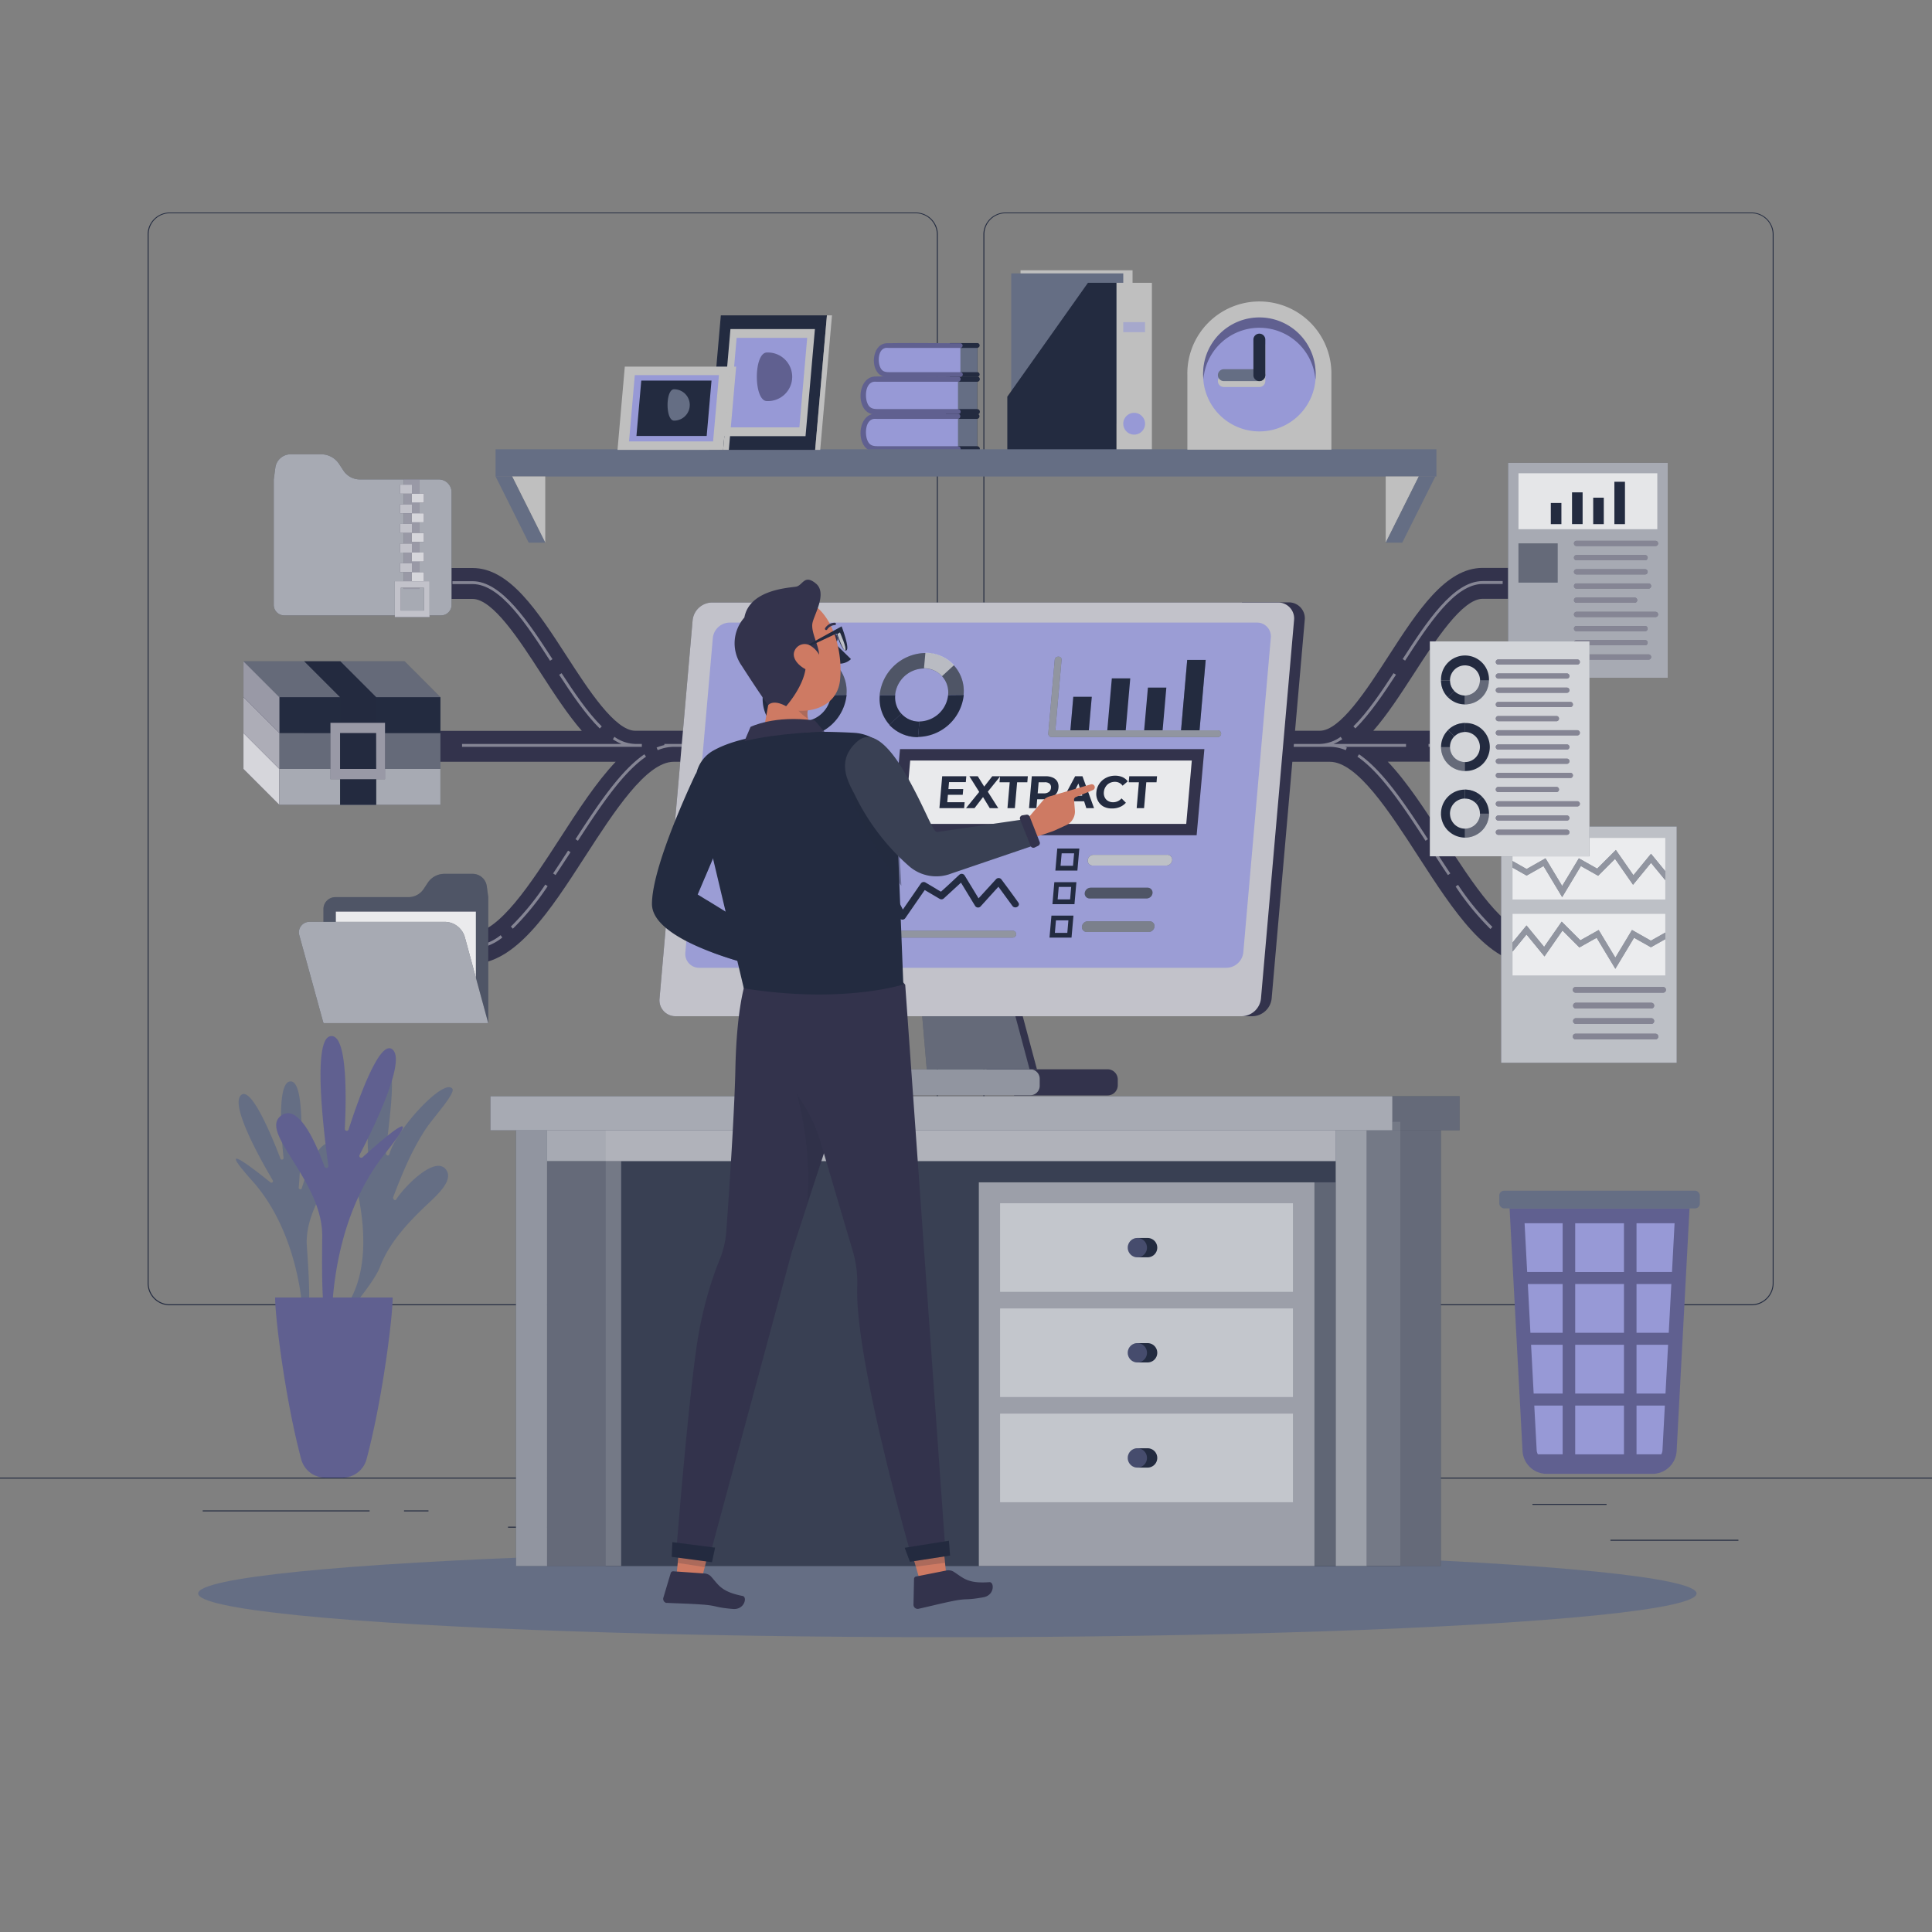 <svg id="SvgjsSvg1527" width="288" height="288" xmlns="http://www.w3.org/2000/svg" version="1.1" xmlns:xlink="http://www.w3.org/1999/xlink" xmlns:svgjs="http://svgjs.com/svgjs"><rect width="100%" height="100%" fill="#808080" stroke="none"/><defs id="SvgjsDefs1528"></defs><g id="SvgjsG1529"><svg xmlns="http://www.w3.org/2000/svg" xmlns:svgjs="http://svgjs.com/svgjs" xmlns:xlink="http://www.w3.org/1999/xlink" width="288" height="288"><svg xmlns="http://www.w3.org/2000/svg" xmlns:svgjs="http://svgjs.com/svgjs" xmlns:xlink="http://www.w3.org/1999/xlink" width="288" height="288"><svg xmlns="http://www.w3.org/2000/svg" width="288" height="288" viewBox="0 0 500 500"><rect width="33.12" height=".25" x="416.78" y="398.49" fill="#232b40" class="colorebebeb svgShape color000 color5555a5"></rect><rect width="8.69" height=".25" x="322.53" y="401.21" fill="#232b40" class="colorebebeb svgShape color000 color5555a5"></rect><rect width="19.19" height=".25" x="396.59" y="389.21" fill="#232b40" class="colorebebeb svgShape color000 color5555a5"></rect><rect width="43.19" height=".25" x="52.46" y="390.89" fill="#232b40" class="colorebebeb svgShape color000 color5555a5"></rect><rect width="6.33" height=".25" x="104.56" y="390.89" fill="#232b40" class="colorebebeb svgShape color000 color5555a5"></rect><rect width="93.68" height=".25" x="131.47" y="395.11" fill="#232b40" class="colorebebeb svgShape color000 color5555a5"></rect><path fill="#232b40" d="M237 337.8H43.92a5.71 5.71 0 01-5.71-5.71V60.66A5.71 5.71 0 0143.92 55H237a5.71 5.71 0 015.71 5.71V332.09A5.71 5.71 0 01237 337.8zM43.92 55.2a5.47 5.47 0 00-5.46 5.46V332.09a5.47 5.47 0 005.46 5.46H237a5.47 5.47 0 005.46-5.46V60.66A5.47 5.47 0 00237 55.2zM453.31 337.8H260.21a5.72 5.72 0 01-5.71-5.71V60.66A5.72 5.72 0 01260.21 55h193.1A5.71 5.71 0 01459 60.66V332.09A5.71 5.71 0 01453.31 337.8zM260.21 55.2a5.47 5.47 0 00-5.46 5.46V332.09a5.47 5.47 0 005.46 5.46h193.1a5.47 5.47 0 005.46-5.46V60.66a5.47 5.47 0 00-5.46-5.46z" class="colorebebeb svgShape color000 color5555a5"></path><rect width="500" height=".25" y="382.4" fill="#232b40" class="colorebebeb svgShape color000 color5555a5"></rect><rect width="28.99" height="38.91" x="264.11" y="69.95" fill="#bfbfbf" class="colorf0f0f0 svgShape color454d80" transform="rotate(180 278.605 89.405)"></rect><rect width="28.99" height="38.91" x="261.71" y="70.75" fill="#656e84" class="colorf5f5f5 svgShape color1c2a50" transform="rotate(180 276.205 90.205)"></rect><rect width="9.19" height="43.43" x="288.92" y="73.19" fill="#bfbfbf" class="colore0e0e0 svgShape color01010d"></rect><polygon fill="#232b40" points="281.56 73.19 260.69 102.66 260.69 116.62 288.92 116.62 288.92 73.19 281.56 73.19" class="colorebebeb svgShape color000 color5555a5"></polygon><path fill="#9799d6" d="M296.34,109.66a2.82,2.82,0,1,1-2.82-2.82A2.82,2.82,0,0,1,296.34,109.66Z" class="colorfafafa svgShape color8c91d0"></path><rect width="5.64" height="18.34" x="290.7" y="83.38" fill="#bfbfbf" class="colorf0f0f0 svgShape color454d80"></rect><rect width="5.64" height="2.59" x="290.7" y="83.38" fill="#9799d6" class="colorfafafa svgShape color8c91d0" opacity=".6"></rect><path fill="#232b40" d="M252.89,105.87V98.8a.68.68,0,0,0,0-1.36l-8.09,0v9.82h8.09A.68.68,0,0,0,252.89,105.87Z" class="colorebebeb svgShape color000 color5555a5"></path><rect width="6.28" height="7.06" x="246.61" y="98.8" fill="#656e84" class="colorf5f5f5 svgShape color1c2a50"></rect><path fill="#9799d6" d="M247.93,106.55H226.14c-1.5,0-2.71-1.89-2.71-4.22s1.21-4.21,2.71-4.21h21.79Z" class="colorfafafa svgShape color8c91d0"></path><path fill="#606090" d="M247.93,97.44c-7.13,0-14.28-.12-21.41,0-4.88.09-5.15,9.46-.36,9.79,3.34.22,6.78,0,10.13,0h11.64a.68.68,0,0,0,0-1.36H227.65c-1.57,0-2.69,0-3.29-1.86-.52-1.6-.36-4.86,1.78-5.21a4.57,4.57,0,0,1,.74,0h21.05a.68.68,0,0,0,0-1.36Z" class="colore6e6e6 svgShape color6666b3"></path><path fill="#232b40" d="M253,96.32V90a.61.61,0,0,0,0-1.21c-2.4,0-4.79,0-7.19,0v8.72H253A.6.6,0,0,0,253,96.32Z" class="colorebebeb svgShape color000 color5555a5"></path><rect width="5.58" height="6.28" x="247.38" y="90.04" fill="#656e84" class="colorf5f5f5 svgShape color1c2a50"></rect><path fill="#9799d6" d="M248.55,96.92H229.19c-1.33,0-2.41-1.67-2.41-3.74s1.08-3.75,2.41-3.75h19.36Z" class="colorfafafa svgShape color8c91d0"></path><path fill="#606090" d="M248.55,88.83c-6.33,0-12.68-.11-19,0-4.34.08-4.58,8.4-.32,8.69,3,.21,6,0,9,0h10.34a.6.6,0,0,0,0-1.2h-18c-1.39,0-2.38,0-2.92-1.66-.47-1.41-.32-4.31,1.58-4.62a3.64,3.64,0,0,1,.66,0h18.7a.61.61,0,0,0,0-1.21Z" class="colore6e6e6 svgShape color6666b3"></path><path fill="#232b40" d="M252.89,115.48v-7.07a.68.68,0,0,0,0-1.35c-2.69,0-5.39,0-8.09,0v9.82h8.09A.68.68,0,0,0,252.89,115.48Z" class="colorebebeb svgShape color000 color5555a5"></path><rect width="6.28" height="7.06" x="246.61" y="108.41" fill="#656e84" class="colorf5f5f5 svgShape color1c2a50"></rect><path fill="#9799d6" d="M247.93,116.16H226.14c-1.5,0-2.71-1.89-2.71-4.21s1.21-4.22,2.71-4.22h21.79Z" class="colorfafafa svgShape color8c91d0"></path><path fill="#606090" d="M247.93,107.06c-7.13,0-14.28-.13-21.41,0-4.88.08-5.15,9.45-.36,9.78,3.34.23,6.78,0,10.13,0h11.64a.68.68,0,0,0,0-1.36H227.65c-1.57,0-2.69,0-3.29-1.86-.52-1.6-.36-4.86,1.78-5.21a4.57,4.57,0,0,1,.74,0h21.05a.68.68,0,0,0,0-1.35Z" class="colore6e6e6 svgShape color6666b3"></path><rect width="243.48" height="7.05" x="128.26" y="116.27" fill="#656e84" class="colorf5f5f5 svgShape color1c2a50"></rect><polygon fill="#bfbfbf" points="358.62 140.44 358.62 123.31 367.18 123.31 358.62 140.44" class="colore0e0e0 svgShape color01010d"></polygon><polygon fill="#656e84" points="362.9 140.44 371.47 123.31 367.18 123.31 358.62 140.44 362.9 140.44" class="colorf5f5f5 svgShape color1c2a50"></polygon><polygon fill="#bfbfbf" points="141.11 140.44 141.11 123.31 132.54 123.31 141.11 140.44" class="colore0e0e0 svgShape color01010d"></polygon><polygon fill="#656e84" points="136.82 140.44 128.26 123.31 132.54 123.31 141.11 140.44 136.82 140.44" class="colorf5f5f5 svgShape color1c2a50"></polygon><path fill="#bfbfbf" d="M344.56,97.73v-.64a18.64,18.64,0,1,0-37.27,0v19.28h37.27Z" class="colorf0f0f0 svgShape color454d80"></path><path fill="#9799d6" d="M311.37,97.09a14.56,14.56,0,1,0,14.55-14.56A14.56,14.56,0,0,0,311.37,97.09Z" class="colorfafafa svgShape color8c91d0"></path><path fill="#606090" d="M325.92,84.83a14.53,14.53,0,0,0-14.49,13.4c0-.38-.06-.76-.06-1.14a14.56,14.56,0,1,1,29.11,0c0,.38,0,.76-.06,1.14A14.53,14.53,0,0,0,325.92,84.83Z" class="colore6e6e6 svgShape color6666b3"></path><path fill="#bfbfbf" d="M316.73,97.08h7.65V89.42a1.54,1.54,0,1,1,3.08,0v9.2a1.53,1.53,0,0,1-1.54,1.54h-9.19a1.54,1.54,0,0,1,0-3.08Z" class="colore0e0e0 svgShape color01010d"></path><path fill="#656e84" d="M316.73,98.63a1.54,1.54,0,0,1,0-3.08h9.19a1.54,1.54,0,0,1,0,3.08Z" class="colorf5f5f5 svgShape color1c2a50"></path><path fill="#232b40" d="M324.38,87.89a1.54,1.54,0,1,1,3.08,0v9.2a1.54,1.54,0,1,1-3.08,0Z" class="colorebebeb svgShape color000 color5555a5"></path><polygon fill="#232b40" points="210.96 116.43 183.51 116.43 186.55 81.61 214.01 81.61 210.96 116.43" class="colorebebeb svgShape color000 color5555a5"></polygon><polygon fill="#bfbfbf" points="210.96 116.43 212.27 116.43 215.32 81.61 214.01 81.61 210.96 116.43" class="colore0e0e0 svgShape color01010d"></polygon><polygon fill="#bfbfbf" points="208.47 112.88 186.62 112.88 189.04 85.16 210.9 85.16 208.47 112.88" class="colore0e0e0 svgShape color01010d"></polygon><polygon fill="#9799d6" points="206.88 110.6 188.62 110.6 190.64 87.44 208.9 87.44 206.88 110.6" class="colorfafafa svgShape color8c91d0"></polygon><path fill="#606090" d="M198.48,103.8a6.29,6.29,0,1,0,0-12.57C195,91.23,195,103.8,198.48,103.8Z" class="colore6e6e6 svgShape color6666b3"></path><polygon fill="#bfbfbf" points="187.15 116.43 189.03 94.88 161.7 94.88 159.81 116.43 187.15 116.43" class="colorf0f0f0 svgShape color454d80"></polygon><polygon fill="#bfbfbf" points="187.15 116.43 189.03 94.88 190.51 94.88 188.62 116.43 187.15 116.43" class="colore0e0e0 svgShape color01010d"></polygon><polygon fill="#9799d6" points="184.55 114.24 186.06 97.08 164.29 97.08 162.79 114.24 184.55 114.24" class="colorfafafa svgShape color8c91d0"></polygon><polygon fill="#232b40" points="182.89 112.82 184.14 98.49 165.96 98.49 164.71 112.82 182.89 112.82" class="colorebebeb svgShape color000 color5555a5"></polygon><path fill="#656e84" d="M174.45 108.86a4.06 4.06 0 000-8.12C172.2 100.74 172.2 108.86 174.45 108.86zM78.48 340.3a.37.37 0 01-.13-.28c-.09-2-1.27-21.23-13.07-34.42-10-11.17.26-3.2 4.7.39a.41.41 0 00.61-.53c-3.13-5.29-11-19.28-8.26-22 2.57-2.57 7.89 10.21 10.26 16.41a.42.42 0 00.8-.19c-.69-6.56-1.68-20.28 2-19.8s2.64 18.6 1.92 27.47a.41.41 0 00.8.15C79.77 302 82.91 294 86.6 296.11c5.46 3.16-8 14.27-7.19 26.32C80.24 334.25 80.46 342 78.48 340.3z" class="colorf5f5f5 svgShape color1c2a50"></path><path fill="#656e84" d="M84.1,343.71s.07-.19.18-.27c13.59-9.41,10.24-30.11,6.11-42.95a34.92,34.92,0,0,1-2-8.87c2.89,3.46,4.62,8,6.55,12.13.26.54.89.35.8-.24-1-6.62-1.44-27.43,4.57-27.06,2.72.17-.3,18.27-.42,22,0,.59.72.82.87.27,1.78-6.43,14-19.69,16.28-17,1,1.13-4.79,7.36-6.74,10.29-3.67,5.49-6.18,11.62-8.52,17.76-.2.54.46,1.11.75.65,2.18-3.43,10.29-11.68,13-7.59,2,3-3.33,7.25-5.94,9.8C105,317.06,100.54,322,98.29,328,96.76,332.12,85.74,345.9,84.1,343.71Z" class="colorf5f5f5 svgShape color1c2a50"></path><path fill="#606090" d="M85.76,341.73a.46.46,0,0,0,.14-.35c0-2.39.15-25.85,13.6-42.65,11.38-14.22-.52-3.87-5.68.78a.5.5,0,0,1-.78-.6c3.46-6.63,12.07-24.14,8.59-27.26-3.3-3-8.91,12.91-11.39,20.59a.5.5,0,0,1-1-.18c.39-8,.7-24.73-3.75-23.9s-2,22.76-.52,33.48a.5.5,0,0,1-1,.24c-2.37-6.52-6.71-16.11-11.05-13.27-6.42,4.2,10.7,16.8,10.47,31.49C83.23,334.5,83.47,343.92,85.76,341.73Z" class="colore6e6e6 svgShape color6666b3"></path><path fill="#606090" d="M94.85 377.68c4.08-15.2 6.77-36.62 6.77-41.89H71.2c0 5.27 2.68 26.69 6.76 41.89a6.4 6.4 0 006.19 4.73h4.52A6.4 6.4 0 0094.85 377.68zM427.66 381.43H400.28a6.26 6.26 0 01-6.25-5.92l-3.35-62.79h46.57l-3.34 62.79A6.26 6.26 0 01427.66 381.43z" class="colore6e6e6 svgShape color6666b3"></path><rect width="12.62" height="12.62" x="407.66" y="316.58" fill="#9799d6" class="colorfafafa svgShape color8c91d0"></rect><rect width="12.62" height="12.62" x="407.66" y="332.3" fill="#9799d6" class="colorfafafa svgShape color8c91d0"></rect><rect width="12.62" height="12.62" x="407.66" y="348.03" fill="#9799d6" class="colorfafafa svgShape color8c91d0"></rect><rect width="12.62" height="12.62" x="407.66" y="363.76" fill="#9799d6" class="colorfafafa svgShape color8c91d0"></rect><rect width="51.91" height="4.58" x="388.01" y="308.15" fill="#656e84" class="colorf5f5f5 svgShape color1c2a50" rx="1.25"></rect><path fill="#9799d6" d="M430.86 363.76h-7.33v12.61h6.41a2.51 2.51 0 00.31-1.06zM404.41 363.76h-7.34l.62 11.55a2.51 2.51 0 00.31 1.06h6.41z" class="colorfafafa svgShape color8c91d0"></path><polygon fill="#9799d6" points="404.41 348.03 396.24 348.03 396.91 360.65 404.41 360.65 404.41 348.03" class="colorfafafa svgShape color8c91d0"></polygon><polygon fill="#9799d6" points="404.41 332.3 395.4 332.3 396.07 344.92 404.41 344.92 404.41 332.3" class="colorfafafa svgShape color8c91d0"></polygon><polygon fill="#9799d6" points="404.41 316.57 394.56 316.57 395.23 329.19 404.41 329.19 404.41 316.57" class="colorfafafa svgShape color8c91d0"></polygon><polygon fill="#9799d6" points="423.53 348.03 423.53 360.65 431.03 360.65 431.7 348.03 423.53 348.03" class="colorfafafa svgShape color8c91d0"></polygon><polygon fill="#9799d6" points="423.53 332.3 423.53 344.92 431.87 344.92 432.54 332.3 423.53 332.3" class="colorfafafa svgShape color8c91d0"></polygon><polygon fill="#9799d6" points="423.53 316.57 423.53 329.19 432.71 329.19 433.38 316.57 423.53 316.57" class="colorfafafa svgShape color8c91d0"></polygon><g fill="#232b40" class="color000 svgShape color5555a5"><ellipse cx="245.18" cy="412.39" fill="#656e84" class="colorf5f5f5 svgShape color1c2a50" rx="193.89" ry="11.32"></ellipse></g><g fill="#232b40" class="color000 svgShape color5555a5"><path fill="#33334c" d="M396.51,241.47c-7.08,0-15.44-12.93-22.82-24.35-4.84-7.48-9.54-14.75-14.54-20H375.7v-8H355.4c3.63-4.14,7.07-9.45,10.6-14.9,5.54-8.58,12.44-19.25,17.71-19.25h15.52v-8H383.71c-9.63,0-16.82,11.13-24.43,22.91-5.54,8.57-12.44,19.24-17.72,19.24H164.42c-5.27,0-12.17-10.67-17.71-19.24C139.09,158.1,131.9,147,122.28,147H106.75v8h15.53c5.27,0,12.17,10.67,17.71,19.25,3.52,5.45,7,10.76,10.59,14.9H78.68v8h80.66c-5,5.25-9.71,12.52-14.54,20-7.38,11.41-15.74,24.35-22.82,24.35H92.56v8H122c11.43,0,20.23-13.6,29.53-28,7.38-11.42,15.74-24.35,22.82-24.35H344.15c7.08,0,15.44,12.93,22.82,24.35,9.31,14.4,18.1,28,29.54,28h29.42v-8Z" class="color263238 svgShape color161c34"></path><g class="color000 svgShape" opacity=".4" fill="#232b40"><path fill="#ffffff" d="M351.72 195.21l-.42.62c5.89 4.06 11.47 12.26 17.62 21.76l.63-.41C363.35 207.61 357.73 199.35 351.72 195.21zM377.34 229l-.62.43a69.87 69.87 0 009 11l.51-.55A68.36 68.36 0 01377.34 229zM370.83 220.55c1.3 2 2.59 4 3.89 5.92l.62-.42c-1.29-1.93-2.58-3.92-3.88-5.91zM389 242l-.44.6a13.58 13.58 0 008 3h19.84v-.75H396.51A12.88 12.88 0 01389 242z" class="colorfff svgShape"></path><rect width="6" height=".75" x="419.93" y="244.88" fill="#ffffff" class="colorfff svgShape"></rect><rect width="6" height=".75" x="78.68" y="192.53" fill="#ffffff" class="colorfff svgShape"></rect><rect width="23.27" height=".75" x="90.49" y="192.53" fill="#ffffff" class="colorfff svgShape"></rect><path fill="#ffffff" d="M119.58,192.53v.75h46.53v-.75h-1.69a9.73,9.73,0,0,1-5.4-1.84l-.41.63a13.72,13.72,0,0,0,2.24,1.21Z" class="colorfff svgShape"></path><rect width="23.27" height=".75" x="288.26" y="192.53" fill="#ffffff" class="colorfff svgShape"></rect><path fill="#ffffff" d="M363.88,193.28v-.75H345.14a14.14,14.14,0,0,0,2.24-1.21l-.42-.63a9.7,9.7,0,0,1-5.4,1.84H317.35v.75h26.8a10.71,10.71,0,0,1,4.13.87l.29-.69-.5-.18Z" class="colorfff svgShape"></path><rect width="11.63" height=".75" x="270.81" y="192.53" fill="#ffffff" class="colorfff svgShape"></rect><rect width="46.53" height=".75" x="218.46" y="192.53" fill="#ffffff" class="colorfff svgShape"></rect><rect width="6" height=".75" x="369.7" y="192.53" fill="#ffffff" class="colorfff svgShape"></rect><path fill="#ffffff" d="M361.28 174.62l-.63-.41c-3.12 4.79-6.75 10.19-10.4 13.78l.52.53C354.48 184.88 358.14 179.44 361.28 174.62zM383.71 151.13h5.18v-.75h-5.18c-7.64 0-14.58 10.72-20.7 20.18l.63.41C369.66 161.67 376.48 151.13 383.71 151.13z" class="colorfff svgShape"></path><rect width="6" height=".75" x="393.23" y="150.38" fill="#ffffff" class="colorfff svgShape"></rect><path fill="#ffffff" d="M155.74 188c-3.66-3.59-7.29-9-10.4-13.78l-.63.41c3.14 4.82 6.8 10.26 10.5 13.9zM142.35 171l.63-.41c-6.13-9.46-13.07-20.18-20.7-20.18h-5.19v.75h5.19C129.5 151.13 136.33 161.67 142.35 171z" class="colorfff svgShape"></path><rect width="6" height=".75" x="106.75" y="150.38" fill="#ffffff" class="colorfff svgShape"></rect><polygon fill="#ffffff" points="189.38 192.53 187.61 192.53 187.61 193.28 189.38 193.28 193.61 193.28 212.65 193.28 212.65 192.53 193.61 192.53 189.38 192.53" class="colorfff svgShape"></polygon><path fill="#ffffff" d="M148.94 217.18l.63.41c6.15-9.5 11.72-17.7 17.62-21.76l-.43-.62C160.75 199.35 155.13 207.61 148.94 217.18zM174.33 192.53h-2.4v.29a12.4 12.4 0 00-2 .64l.29.69a10.79 10.79 0 014.13-.87h9.74v-.75h-9.74zM122 244.88H102.14v.75H122a13.55 13.55 0 008-3l-.44-.6A12.88 12.88 0 01122 244.88zM143.14 226.05l.63.42c1.29-1.94 2.59-3.93 3.88-5.92l-.63-.41C145.73 222.13 144.44 224.12 143.14 226.05zM132.21 239.8l.52.55a69.34 69.34 0 009-11l-.61-.43A68.33 68.33 0 01132.21 239.8z" class="colorfff svgShape"></path><rect width="6" height=".75" x="92.56" y="244.88" fill="#ffffff" class="colorfff svgShape"></rect></g></g><g fill="#232b40" class="color000 svgShape color5555a5"><path d="M122.32,226.15H115a5.16,5.16,0,0,0-4.29,2.3l-1.07,1.62a4.71,4.71,0,0,1-3.93,2.11H86.78a3.07,3.07,0,0,0-3.07,3.08v29.53h42.65V232.18l-.38-2.83A3.69,3.69,0,0,0,122.32,226.15Z" class="colore1330c svgShape color000" fill="#232b40"></path><path fill="#ffffff" d="M122.32,226.15H115a5.16,5.16,0,0,0-4.29,2.3l-1.07,1.62a4.71,4.71,0,0,1-3.93,2.11H86.78a3.07,3.07,0,0,0-3.07,3.08v29.53h42.65V232.18l-.38-2.83A3.69,3.69,0,0,0,122.32,226.15Z" class="colorfff svgShape" opacity=".2"></path><rect width="36.25" height="24.79" x="86.91" y="235.92" fill="#33334c" class="color263238 svgShape color161c34"></rect><rect width="36.25" height="24.79" x="86.91" y="235.92" fill="#ffffff" class="colorfff svgShape" opacity=".9"></rect><path d="M126.36,264.79H83.71L77.45,242a2.72,2.72,0,0,1,2.62-3.43h35a5.45,5.45,0,0,1,5.24,4Z" class="colore1330c svgShape color000" fill="#232b40"></path><path fill="#ffffff" d="M126.36,264.79H83.71L77.45,242a2.72,2.72,0,0,1,2.62-3.43h35a5.45,5.45,0,0,1,5.24,4Z" class="colorfff svgShape" opacity=".6"></path><path d="M75.2,117.57h7.91a5.56,5.56,0,0,1,4.63,2.48l1.15,1.75a5.12,5.12,0,0,0,4.25,2.28h20.41a3.31,3.31,0,0,1,3.31,3.31v29.16a2.71,2.71,0,0,1-2.71,2.71H73.56a2.71,2.71,0,0,1-2.71-2.71V124.08l.41-3.06A4,4,0,0,1,75.2,117.57Z" class="colore1330c svgShape color000" fill="#232b40"></path><path fill="#ffffff" d="M75.2,117.57h7.91a5.56,5.56,0,0,1,4.63,2.48l1.15,1.75a5.12,5.12,0,0,0,4.25,2.28h20.41a3.31,3.31,0,0,1,3.31,3.31v29.16a2.71,2.71,0,0,1-2.71,2.71H73.56a2.71,2.71,0,0,1-2.71-2.71V124.08l.41-3.06A4,4,0,0,1,75.2,117.57Z" class="colorfff svgShape" opacity=".6"></path><rect width="4.09" height="28.33" x="104.5" y="124.08" fill="#33334c" class="color263238 svgShape color161c34"></rect><rect width="4.09" height="28.33" x="104.5" y="124.08" fill="#ffffff" class="colorfff svgShape" opacity=".5"></rect><rect width="3.14" height="2.33" x="103.53" y="125.43" fill="#33334c" class="color263238 svgShape color161c34"></rect><rect width="3.14" height="2.33" x="103.53" y="130.51" fill="#33334c" class="color263238 svgShape color161c34"></rect><rect width="3.14" height="2.33" x="103.53" y="135.59" fill="#33334c" class="color263238 svgShape color161c34"></rect><rect width="3.14" height="2.33" x="103.53" y="140.67" fill="#33334c" class="color263238 svgShape color161c34"></rect><rect width="3.14" height="2.33" x="103.53" y="145.75" fill="#33334c" class="color263238 svgShape color161c34"></rect><rect width="3.14" height="2.33" x="103.53" y="125.43" fill="#ffffff" class="colorfff svgShape" opacity=".7"></rect><rect width="3.14" height="2.33" x="103.53" y="130.51" fill="#ffffff" class="colorfff svgShape" opacity=".7"></rect><rect width="3.14" height="2.33" x="103.53" y="135.59" fill="#ffffff" class="colorfff svgShape" opacity=".7"></rect><rect width="3.14" height="2.33" x="103.53" y="140.67" fill="#ffffff" class="colorfff svgShape" opacity=".7"></rect><rect width="3.14" height="2.33" x="103.53" y="145.75" fill="#ffffff" class="colorfff svgShape" opacity=".7"></rect><rect width="3.14" height="2.33" x="106.57" y="127.76" fill="#33334c" class="color263238 svgShape color161c34"></rect><rect width="3.14" height="2.33" x="106.57" y="132.84" fill="#33334c" class="color263238 svgShape color161c34"></rect><rect width="3.14" height="2.33" x="106.57" y="137.92" fill="#33334c" class="color263238 svgShape color161c34"></rect><rect width="3.14" height="2.33" x="106.57" y="143" fill="#33334c" class="color263238 svgShape color161c34"></rect><rect width="3.14" height="2.33" x="106.57" y="148.08" fill="#33334c" class="color263238 svgShape color161c34"></rect><g class="color000 svgShape" opacity=".8" fill="#232b40"><rect width="3.14" height="2.33" x="106.57" y="127.76" fill="#ffffff" class="colorfff svgShape"></rect><rect width="3.14" height="2.33" x="106.57" y="132.84" fill="#ffffff" class="colorfff svgShape"></rect><rect width="3.14" height="2.33" x="106.57" y="137.92" fill="#ffffff" class="colorfff svgShape"></rect><rect width="3.14" height="2.33" x="106.57" y="143" fill="#ffffff" class="colorfff svgShape"></rect><rect width="3.14" height="2.33" x="106.57" y="148.08" fill="#ffffff" class="colorfff svgShape"></rect></g><path fill="#33334c" d="M102.17,150.42v9.29h9v-9.29Zm7.55,7.6h-6V152.1h6Z" class="color263238 svgShape color161c34"></path><path fill="#ffffff" d="M102.17,150.42v9.29h9v-9.29Zm7.55,7.6h-6V152.1h6Z" class="colorfff svgShape" opacity=".7"></path><polygon points="104.7 171.15 63.01 171.15 63.01 180.44 72.29 189.72 113.97 189.72 113.97 180.43 104.7 171.15" class="colore1330c svgShape color000" fill="#232b40"></polygon><polygon fill="#ffffff" points="104.7 171.15 63.01 171.15 63.01 180.44 72.29 189.72 113.97 189.72 113.97 180.43 104.7 171.15" class="colorfff svgShape" opacity=".3"></polygon><rect width="41.69" height="9.29" x="72.29" y="189.71" class="colore1330c svgShape color000" fill="#232b40"></rect><rect width="41.69" height="9.29" x="72.29" y="189.71" fill="#ffffff" class="colorfff svgShape" opacity=".3"></rect><rect width="41.69" height="9.29" x="72.29" y="199" class="colore1330c svgShape color000" fill="#232b40"></rect><rect width="41.69" height="9.29" x="72.29" y="199" fill="#ffffff" class="colorfff svgShape" opacity=".6"></rect><rect width="41.69" height="9.29" x="72.29" y="180.43" class="colore1330c svgShape color000" fill="#232b40"></rect><polygon points="88.01 208.29 97.37 208.29 97.37 180.43 88.09 171.15 78.73 171.15 88.01 180.43 88.01 208.29" class="colore1330c svgShape color000" fill="#232b40"></polygon><polygon points="88.01 208.29 97.37 208.29 97.37 180.43 88.09 171.15 78.73 171.15 88.01 180.43 88.01 208.29" class="color000 svgShape" opacity=".2" fill="#232b40"></polygon><path fill="#33334c" d="M85.52,187.07v14.58H99.64V187.07ZM97.37,199H88v-9.29h9.36Z" class="color263238 svgShape color161c34"></path><path fill="#ffffff" d="M85.52,187.07v14.58H99.64V187.07ZM97.37,199H88v-9.29h9.36Z" class="colorfff svgShape" opacity=".5"></path><polygon fill="#33334c" points="63.01 171.15 63.01 180.44 72.29 189.72 72.29 180.43 63.01 171.15" class="color263238 svgShape color161c34"></polygon><polygon fill="#ffffff" points="63.01 171.15 63.01 180.44 72.29 189.72 72.29 180.43 63.01 171.15" class="colorfff svgShape" opacity=".5"></polygon><polygon fill="#33334c" points="63.01 180.43 63.01 189.73 72.29 199 72.29 189.71 63.01 180.43" class="color263238 svgShape color161c34"></polygon><polygon fill="#ffffff" points="63.01 180.43 63.01 189.73 72.29 199 72.29 189.71 63.01 180.43" class="colorfff svgShape" opacity=".6"></polygon><polygon fill="#33334c" points="63.01 189.72 63.01 199.01 72.29 208.29 72.29 199 63.01 189.72" class="color263238 svgShape color161c34"></polygon><polygon fill="#ffffff" points="63.01 189.72 63.01 199.01 72.29 208.29 72.29 199 63.01 189.72" class="colorfff svgShape" opacity=".8"></polygon></g><g fill="#232b40" class="color000 svgShape color5555a5"><rect width="45.46" height="61.18" x="388.48" y="213.89" class="colore1330c svgShape color000" fill="#232b40"></rect><rect width="45.46" height="61.18" x="388.48" y="213.89" fill="#ffffff" class="colorfff svgShape" opacity=".7"></rect><rect width="39.52" height="15.93" x="391.45" y="216.86" fill="#ffffff" class="colorfff svgShape" opacity=".7"></rect><rect width="39.52" height="15.93" x="391.45" y="236.51" fill="#ffffff" class="colorfff svgShape" opacity=".7"></rect><polygon points="430.97 225.45 427.28 220.96 422.73 226.51 418.18 219.97 413.35 224.8 408.61 222.13 404.29 229.29 399.98 222.13 395.09 224.9 391.45 222.84 391.45 224.54 395.09 226.6 399.46 224.13 404.29 232.17 409.13 224.13 413.6 226.65 417.97 222.27 422.63 228.97 427.28 223.3 430.97 227.79 430.97 225.45" class="colore1330c svgShape color000" fill="#232b40"></polygon><polygon fill="#ffffff" points="430.97 225.45 427.28 220.96 422.73 226.51 418.18 219.97 413.35 224.8 408.61 222.13 404.29 229.29 399.98 222.13 395.09 224.9 391.45 222.84 391.45 224.54 395.09 226.6 399.46 224.13 404.29 232.17 409.13 224.13 413.6 226.65 417.97 222.27 422.63 228.97 427.28 223.3 430.97 227.79 430.97 225.45" class="colorfff svgShape" opacity=".5"></polygon><polygon points="430.97 241.35 427.25 243.45 422.36 240.68 418.05 247.84 413.74 240.69 409 243.35 404.17 238.52 399.62 245.06 395.06 239.51 391.45 243.92 391.45 246.26 395.06 241.85 399.71 247.52 404.37 240.82 408.74 245.2 413.21 242.69 418.05 250.72 422.89 242.69 427.25 245.15 430.97 243.06 430.97 241.35" class="colore1330c svgShape color000" fill="#232b40"></polygon><polygon fill="#ffffff" points="430.97 241.35 427.25 243.45 422.36 240.68 418.05 247.84 413.74 240.69 409 243.35 404.17 238.52 399.62 245.06 395.06 239.51 391.45 243.92 391.45 246.26 395.06 241.85 399.71 247.52 404.37 240.82 408.74 245.2 413.21 242.69 418.05 250.72 422.89 242.69 427.25 245.15 430.97 243.06 430.97 241.35" class="colorfff svgShape" opacity=".5"></polygon><path fill="#33334c" d="M407.77 256.91h22.64a.74.74 0 000-1.48H407.77a.74.74 0 000 1.48zM407.77 261h19.67a.75.75 0 000-1.49H407.77a.75.75 0 000 1.49zM407.77 265h19.67a.75.75 0 000-1.49H407.77a.75.75 0 000 1.49zM407.77 269h20.66a.74.74 0 000-1.48H407.77a.74.74 0 000 1.48z" class="color263238 svgShape color161c34"></path><g class="color000 svgShape" opacity=".4" fill="#232b40"><path fill="#ffffff" d="M407.77 256.91h22.64a.74.74 0 000-1.48H407.77a.74.74 0 000 1.48zM407.77 261h19.67a.75.75 0 000-1.49H407.77a.75.75 0 000 1.49zM407.77 265h19.67a.75.75 0 000-1.49H407.77a.75.75 0 000 1.49zM407.77 269h20.66a.74.74 0 000-1.48H407.77a.74.74 0 000 1.48z" class="colorfff svgShape"></path></g><rect width="41.33" height="55.62" x="390.28" y="119.78" class="colore1330c svgShape color000" fill="#232b40"></rect><rect width="41.33" height="55.62" x="390.28" y="119.78" fill="#ffffff" class="colorfff svgShape" opacity=".6"></rect><rect width="35.93" height="14.48" x="392.98" y="122.48" fill="#ffffff" class="colorfff svgShape" opacity=".7"></rect><path fill="#33334c" d="M407.93 141.31h20.59a.68.68 0 000-1.35H407.93a.68.68 0 000 1.35zM407.93 145h17.89a.68.68 0 000-1.35H407.93a.68.68 0 000 1.35zM407.93 148.66h17.89a.68.68 0 000-1.35H407.93a.68.68 0 000 1.35zM407.93 152.34h18.79a.68.68 0 000-1.35H407.93a.68.68 0 000 1.35zM407.93 156h15.19a.68.68 0 000-1.35H407.93a.68.68 0 000 1.35zM407.93 159.69h20.59a.68.68 0 000-1.35H407.93a.68.68 0 000 1.35zM407.93 163.36h17.89a.68.68 0 000-1.35H407.93a.68.68 0 000 1.35zM407.93 167h17.89a.68.68 0 000-1.35H407.93a.68.68 0 000 1.35zM407.93 170.71h18.79a.68.68 0 000-1.35H407.93a.68.68 0 000 1.35z" class="color263238 svgShape color161c34"></path><path fill="#ffffff" d="M407.93 141.31h20.59a.68.68 0 000-1.35H407.93a.68.68 0 000 1.35zM407.93 145h17.89a.68.68 0 000-1.35H407.93a.68.68 0 000 1.35zM407.93 148.66h17.89a.68.68 0 000-1.35H407.93a.68.68 0 000 1.35zM407.93 152.34h18.79a.68.68 0 000-1.35H407.93a.68.68 0 000 1.35zM407.93 156h15.19a.68.68 0 000-1.35H407.93a.68.68 0 000 1.35zM407.93 159.69h20.59a.68.68 0 000-1.35H407.93a.68.68 0 000 1.35zM407.93 163.36h17.89a.68.68 0 000-1.35H407.93a.68.68 0 000 1.35zM407.93 167h17.89a.68.68 0 000-1.35H407.93a.68.68 0 000 1.35zM407.93 170.71h18.79a.68.68 0 000-1.35H407.93a.68.68 0 000 1.35z" class="colorfff svgShape" opacity=".4"></path><rect width="10.13" height="10.13" x="392.98" y="140.64" class="colore1330c svgShape color000" fill="#232b40"></rect><rect width="10.13" height="10.13" x="392.98" y="140.64" fill="#ffffff" class="colorfff svgShape" opacity=".3"></rect><rect width="2.74" height="5.48" x="401.35" y="130.17" class="colore1330c svgShape color000" fill="#232b40"></rect><rect width="2.74" height="8.22" x="406.84" y="127.42" class="colore1330c svgShape color000" fill="#232b40"></rect><rect width="2.74" height="6.85" x="412.32" y="128.8" class="colore1330c svgShape color000" fill="#232b40"></rect><rect width="2.74" height="10.97" x="417.8" y="124.68" class="colore1330c svgShape color000" fill="#232b40"></rect><rect width="41.33" height="55.62" x="370.04" y="165.99" class="colore1330c svgShape color000" fill="#232b40"></rect><rect width="41.33" height="55.62" x="370.04" y="165.99" fill="#ffffff" class="colorfff svgShape" opacity=".8"></rect><path fill="#33334c" d="M387.69 172h20.59a.68.68 0 000-1.35H387.69a.68.68 0 000 1.35zM387.69 175.63h17.89a.68.68 0 000-1.35H387.69a.68.68 0 000 1.35zM387.69 179.3h17.89a.68.68 0 000-1.35H387.69a.68.68 0 000 1.35zM387.69 183h18.79a.68.68 0 000-1.35H387.69a.68.68 0 000 1.35zM387.69 186.65h15.19a.68.68 0 000-1.35H387.69a.68.68 0 000 1.35zM387.69 190.33h20.59a.68.68 0 000-1.35H387.69a.68.68 0 000 1.35zM387.69 194h17.89a.68.68 0 000-1.35H387.69a.68.68 0 000 1.35zM387.69 197.68h17.89a.68.68 0 000-1.35H387.69a.68.68 0 000 1.35zM387.69 205h15.19a.68.68 0 000-1.35H387.69a.68.68 0 000 1.35zM387.69 208.71h20.59a.68.68 0 000-1.35H387.69a.68.68 0 000 1.35zM387.69 212.38h17.89a.68.68 0 000-1.35H387.69a.68.68 0 000 1.35zM387.69 216.06h17.89a.68.68 0 000-1.35H387.69a.68.68 0 000 1.35zM387.69 201.35h18.79a.68.68 0 000-1.35H387.69a.68.68 0 000 1.35z" class="color263238 svgShape color161c34"></path><g class="color000 svgShape" opacity=".4" fill="#232b40"><path fill="#ffffff" d="M387.69 172h20.59a.68.68 0 000-1.35H387.69a.68.68 0 000 1.35zM387.69 175.63h17.89a.68.68 0 000-1.35H387.69a.68.68 0 000 1.35zM387.69 179.3h17.89a.68.68 0 000-1.35H387.69a.68.68 0 000 1.35zM387.69 183h18.79a.68.68 0 000-1.35H387.69a.68.68 0 000 1.35zM387.69 186.65h15.19a.68.68 0 000-1.35H387.69a.68.68 0 000 1.35zM387.69 190.33h20.59a.68.68 0 000-1.35H387.69a.68.68 0 000 1.35zM387.69 194h17.89a.68.68 0 000-1.35H387.69a.68.68 0 000 1.35zM387.69 197.68h17.89a.68.68 0 000-1.35H387.69a.68.68 0 000 1.35zM387.69 205h15.19a.68.68 0 000-1.35H387.69a.68.68 0 000 1.35zM387.69 208.71h20.59a.68.68 0 000-1.35H387.69a.68.68 0 000 1.35zM387.69 212.38h17.89a.68.68 0 000-1.35H387.69a.68.68 0 000 1.35zM387.69 216.06h17.89a.68.68 0 000-1.35H387.69a.68.68 0 000 1.35zM387.69 201.35h18.79a.68.68 0 000-1.35H387.69a.68.68 0 000 1.35z" class="colorfff svgShape"></path></g><path d="M376.39 190.57l-1.63-1.63a6.15 6.15 0 00-1.82 4.39h2.31A3.88 3.88 0 01376.39 190.57zM379.14 197.23a3.9 3.9 0 01-3.89-3.9h-2.31a6.2 6.2 0 006.2 6.2z" class="colore1330c svgShape color000" fill="#232b40"></path><path fill="#ffffff" d="M379.14,197.23a3.9,3.9,0,0,1-3.89-3.9h-2.31a6.2,6.2,0,0,0,6.2,6.2Z" class="colorfff svgShape" opacity=".3"></path><path d="M376.39,190.57a3.85,3.85,0,0,1,2.75-1.14v-2.31a6.18,6.18,0,0,0-4.38,1.82Z" class="colore1330c svgShape color000" fill="#232b40"></path><path d="M376.39,190.57a3.85,3.85,0,0,1,2.75-1.14v-2.31a6.18,6.18,0,0,0-4.38,1.82Z" class="color000 svgShape" opacity=".5" fill="#232b40"></path><path d="M383,193.33a3.9,3.9,0,0,1-3.9,3.9v2.3a6.21,6.21,0,1,0,0-12.41v2.31A3.89,3.89,0,0,1,383,193.33Z" class="colore1330c svgShape color000" fill="#232b40"></path><path d="M381.9,196.08l1.63,1.64a6.18,6.18,0,0,0,1.82-4.39H383A3.85,3.85,0,0,1,381.9,196.08Z" class="color000 svgShape" opacity=".2" fill="#232b40"></path><path d="M376.39,178.85l-1.63,1.63a6.14,6.14,0,0,0,4.38,1.82V180A3.86,3.86,0,0,1,376.39,178.85Z" class="colore1330c svgShape color000" fill="#232b40"></path><path d="M383,176.1a3.9,3.9,0,0,1-3.9,3.9v2.3a6.21,6.21,0,0,0,6.21-6.2Z" class="colore1330c svgShape color000" fill="#232b40"></path><path fill="#ffffff" d="M383,176.1a3.9,3.9,0,0,1-3.9,3.9v2.3a6.21,6.21,0,0,0,6.21-6.2Z" class="colorfff svgShape" opacity=".3"></path><path d="M376.39,178.85a3.85,3.85,0,0,1-1.14-2.75h-2.31a6.14,6.14,0,0,0,1.82,4.38Z" class="colore1330c svgShape color000" fill="#232b40"></path><path d="M376.39,178.85a3.85,3.85,0,0,1-1.14-2.75h-2.31a6.14,6.14,0,0,0,1.82,4.38Z" class="color000 svgShape" opacity=".5" fill="#232b40"></path><path d="M379.14,172.2a3.89,3.89,0,0,1,3.9,3.9h2.31a6.21,6.21,0,1,0-12.41,0h2.31A3.89,3.89,0,0,1,379.14,172.2Z" class="colore1330c svgShape color000" fill="#232b40"></path><path d="M381.9,173.34l1.63-1.63a6.15,6.15,0,0,0-4.39-1.82v2.31A3.86,3.86,0,0,1,381.9,173.34Z" class="color000 svgShape" opacity=".2" fill="#232b40"></path><path d="M381.9 207.8l1.63-1.63a6.15 6.15 0 011.82 4.39H383A3.88 3.88 0 00381.9 207.8zM379.14 214.46a3.9 3.9 0 003.9-3.9h2.31a6.21 6.21 0 01-6.21 6.21z" class="colore1330c svgShape color000" fill="#232b40"></path><path fill="#ffffff" d="M379.14,214.46a3.9,3.9,0,0,0,3.9-3.9h2.31a6.21,6.21,0,0,1-6.21,6.21Z" class="colorfff svgShape" opacity=".3"></path><path d="M381.9,207.8a3.9,3.9,0,0,0-2.76-1.14v-2.31a6.19,6.19,0,0,1,4.39,1.82Z" class="colore1330c svgShape color000" fill="#232b40"></path><path d="M381.9,207.8a3.9,3.9,0,0,0-2.76-1.14v-2.31a6.19,6.19,0,0,1,4.39,1.82Z" class="color000 svgShape" opacity=".5" fill="#232b40"></path><path d="M375.25,210.56a3.9,3.9,0,0,0,3.89,3.9v2.31a6.21,6.21,0,0,1,0-12.42v2.31A3.9,3.9,0,0,0,375.25,210.56Z" class="colore1330c svgShape color000" fill="#232b40"></path><path d="M376.39,213.32,374.76,215a6.18,6.18,0,0,1-1.82-4.39h2.31A3.88,3.88,0,0,0,376.39,213.32Z" class="color000 svgShape" opacity=".2" fill="#232b40"></path></g><g fill="#232b40" class="color000 svgShape color5555a5"><path fill="#33334c" d="M262.44,276.73h24.19a2.65,2.65,0,0,1,2.65,2.65v1.47a2.65,2.65,0,0,1-2.65,2.65H262.44a0,0,0,0,1,0,0v-6.77A0,0,0,0,1,262.44,276.73Z" class="color263238 svgShape color161c34"></path><path d="M215.15,276.73h51.47a2.46,2.46,0,0,1,2.46,2.46V281a2.46,2.46,0,0,1-2.46,2.46H215.15a2.47,2.47,0,0,1-2.47-2.47V279.2A2.46,2.46,0,0,1,215.15,276.73Z" class="color000 svgShape" fill="#232b40"></path><path fill="#ffffff" d="M215.15,276.73h51.47a2.46,2.46,0,0,1,2.46,2.46V281a2.46,2.46,0,0,1-2.46,2.46H215.15a2.47,2.47,0,0,1-2.47-2.47V279.2A2.46,2.46,0,0,1,215.15,276.73Z" class="colorfff svgShape" opacity=".5"></path><polygon fill="#33334c" points="255.32 276.74 268.36 276.74 260.01 245.54 255.32 245.54 255.32 276.74" class="color263238 svgShape color161c34"></polygon><polygon points="266.46 276.74 239.84 276.74 237.19 245.54 258.11 245.54 266.46 276.74" class="color000 svgShape" fill="#232b40"></polygon><polygon fill="#ffffff" points="266.46 276.74 239.84 276.74 237.19 245.54 258.11 245.54 266.46 276.74" class="colorfff svgShape" opacity=".3"></polygon><path fill="#33334c" d="M333.51,155.89h-12.1L312,263h12.1a5.11,5.11,0,0,0,5-4.59l8.56-97.9A4.13,4.13,0,0,0,333.51,155.89Z" class="color263238 svgShape color161c34"></path><path fill="#33334c" d="M321.35,263H174.87a4.13,4.13,0,0,1-4.18-4.59l8.56-97.9a5.11,5.11,0,0,1,5-4.58H330.72a4.13,4.13,0,0,1,4.18,4.58l-8.56,97.9A5.11,5.11,0,0,1,321.35,263Z" class="color263238 svgShape color161c34"></path><path fill="#ffffff" d="M321.35,263H174.87a4.13,4.13,0,0,1-4.18-4.59l8.56-97.9a5.11,5.11,0,0,1,5-4.58H330.72a4.13,4.13,0,0,1,4.18,4.58l-8.56,97.9A5.11,5.11,0,0,1,321.35,263Z" class="colorfff svgShape" opacity=".7"></path><path fill="#9799d6" d="M317.44,250.46H181a3.58,3.58,0,0,1-3.63-4l7.11-81.34a4.44,4.44,0,0,1,4.33-4H325.25a3.58,3.58,0,0,1,3.63,4l-7.11,81.34A4.44,4.44,0,0,1,317.44,250.46Z" class="colorfafafa svgShape color8c91d0" opacity=".9"></path><polygon points="281.71 189.88 276.94 189.88 277.77 180.33 282.55 180.33 281.71 189.88" class="colore1330c svgShape color000" fill="#232b40"></polygon><polygon points="281.71 189.88 276.94 189.88 277.77 180.33 282.55 180.33 281.71 189.88" class="color000 svgShape" opacity=".2" fill="#232b40"></polygon><polygon points="291.26 189.88 286.49 189.88 287.74 175.56 292.51 175.56 291.26 189.88" class="colore1330c svgShape color000" fill="#232b40"></polygon><polygon points="300.81 189.88 296.03 189.88 297.08 177.95 301.85 177.95 300.81 189.88" class="colore1330c svgShape color000" fill="#232b40"></polygon><polygon points="310.36 189.88 305.58 189.88 307.25 170.79 312.03 170.79 310.36 189.88" class="colore1330c svgShape color000" fill="#232b40"></polygon><polygon points="310.36 189.88 305.58 189.88 307.25 170.79 312.03 170.79 310.36 189.88" class="color000 svgShape" opacity=".4" fill="#232b40"></polygon><path d="M315.13,189h-42q.79-9.1,1.6-18.21c.1-1.13-1.67-1.13-1.77,0q-.82,9.54-1.67,19.09a.89.89,0,0,0,.88.88h43A.88.88,0,0,0,315.13,189Z" class="colore1330c svgShape color000" fill="#232b40"></path><path fill="#ffffff" d="M315.13,189h-42q.79-9.1,1.6-18.21c.1-1.13-1.67-1.13-1.77,0q-.82,9.54-1.67,19.09a.89.89,0,0,0,.88.88h43A.88.88,0,0,0,315.13,189Z" class="colorfff svgShape" opacity=".5"></path><path d="M203,184.71l-3.11,2.87a9.92,9.92,0,0,0,7.42,3.18l.35-4A6.24,6.24,0,0,1,203,184.71Z" class="colore1330c svgShape color000" fill="#232b40"></path><path d="M203,184.71l-3.11,2.87a9.92,9.92,0,0,0,7.42,3.18l.35-4A6.24,6.24,0,0,1,203,184.71Z" class="color000 svgShape" opacity=".5" fill="#232b40"></path><path d="M215.05,179.88a7.62,7.62,0,0,1-7.44,6.84l-.35,4a12.12,12.12,0,0,0,11.84-10.88Z" class="colore1330c svgShape color000" fill="#232b40"></path><path d="M215.05,179.88a7.62,7.62,0,0,1-7.44,6.84l-.35,4a12.12,12.12,0,0,0,11.84-10.88Z" class="color000 svgShape" opacity=".1" fill="#232b40"></path><path d="M203,184.71a6.28,6.28,0,0,1-1.58-4.83h-4a10,10,0,0,0,2.51,7.7Z" class="colore1330c svgShape color000" fill="#232b40"></path><path d="M208.81,173a6.16,6.16,0,0,1,6.24,6.84h4A9.82,9.82,0,0,0,209.17,169a12.12,12.12,0,0,0-11.84,10.89h4A7.61,7.61,0,0,1,208.81,173Z" class="colore1330c svgShape color000" fill="#232b40"></path><path fill="#ffffff" d="M208.81,173a6.16,6.16,0,0,1,6.24,6.84h4A9.82,9.82,0,0,0,209.17,169a12.12,12.12,0,0,0-11.84,10.89h4A7.61,7.61,0,0,1,208.81,173Z" class="colorfff svgShape" opacity=".2"></path><path fill="#ffffff" d="M213.47,175l3.11-2.86a9.9,9.9,0,0,0-7.41-3.19l-.36,4A6.22,6.22,0,0,1,213.47,175Z" class="colorfff svgShape" opacity=".6"></path><path d="M233.27,184.71l-3.11,2.87a9.93,9.93,0,0,0,7.42,3.18l.36-4A6.25,6.25,0,0,1,233.27,184.71Z" class="colore1330c svgShape color000" fill="#232b40"></path><path d="M233.27,184.71l-3.11,2.87a9.93,9.93,0,0,0,7.42,3.18l.36-4A6.25,6.25,0,0,1,233.27,184.71Z" class="color000 svgShape" opacity=".5" fill="#232b40"></path><path d="M245.37,179.88a7.62,7.62,0,0,1-7.43,6.84l-.36,4a12.12,12.12,0,0,0,11.84-10.88Z" class="colore1330c svgShape color000" fill="#232b40"></path><path d="M245.37,179.88a7.62,7.62,0,0,1-7.43,6.84l-.36,4a12.12,12.12,0,0,0,11.84-10.88Z" class="color000 svgShape" opacity=".1" fill="#232b40"></path><path d="M233.27,184.71a6.31,6.31,0,0,1-1.58-4.83h-4a10,10,0,0,0,2.51,7.7Z" class="colore1330c svgShape color000" fill="#232b40"></path><path d="M239.13,173a6.16,6.16,0,0,1,6.24,6.84h4A9.82,9.82,0,0,0,239.49,169a12.12,12.12,0,0,0-11.84,10.89h4A7.61,7.61,0,0,1,239.13,173Z" class="colore1330c svgShape color000" fill="#232b40"></path><path fill="#ffffff" d="M239.13,173a6.16,6.16,0,0,1,6.24,6.84h4A9.82,9.82,0,0,0,239.49,169a12.12,12.12,0,0,0-11.84,10.89h4A7.61,7.61,0,0,1,239.13,173Z" class="colorfff svgShape" opacity=".2"></path><path fill="#ffffff" d="M243.79,175l3.11-2.86a9.9,9.9,0,0,0-7.41-3.19l-.36,4A6.22,6.22,0,0,1,243.79,175Z" class="colorfff svgShape" opacity=".6"></path><path d="M278.83 225.3h-5.7l.49-5.7h5.71zm-4.36-1.24h3.22l.29-3.22h-3.22zM278.07 234h-5.7l.49-5.7h5.71zm-4.35-1.24h3.22l.28-3.22H274zM277.31 242.65h-5.7l.5-5.69h5.7zM273 241.42h3.22l.28-3.23h-3.22zM282.78 224a1.25 1.25 0 01-1.27-1.39 1.55 1.55 0 011.51-1.39h19.07a1.25 1.25 0 011.27 1.39 1.54 1.54 0 01-1.51 1.39z" class="colore1330c svgShape color000" fill="#232b40"></path><path fill="#ffffff" d="M282.78,224a1.25,1.25,0,0,1-1.27-1.39,1.55,1.55,0,0,1,1.51-1.39h19.07a1.25,1.25,0,0,1,1.27,1.39,1.54,1.54,0,0,1-1.51,1.39Z" class="colorfff svgShape" opacity=".7"></path><path d="M281.27,241.2a1.27,1.27,0,0,1-1.27-1.39,1.55,1.55,0,0,1,1.52-1.39h16a1.25,1.25,0,0,1,1.26,1.39,1.55,1.55,0,0,1-1.51,1.39Z" class="colore1330c svgShape color000" fill="#232b40"></path><path fill="#ffffff" d="M281.27,241.2a1.27,1.27,0,0,1-1.27-1.39,1.55,1.55,0,0,1,1.52-1.39h16a1.25,1.25,0,0,1,1.26,1.39,1.55,1.55,0,0,1-1.51,1.39Z" class="colorfff svgShape" opacity=".4"></path><path d="M282,232.52a1.26,1.26,0,0,1-1.27-1.39,1.55,1.55,0,0,1,1.52-1.39H297a1.26,1.26,0,0,1,1.27,1.39,1.55,1.55,0,0,1-1.51,1.39Z" class="colore1330c svgShape color000" fill="#232b40"></path><path fill="#ffffff" d="M282,232.52a1.26,1.26,0,0,1-1.27-1.39,1.55,1.55,0,0,1,1.52-1.39H297a1.26,1.26,0,0,1,1.27,1.39,1.55,1.55,0,0,1-1.51,1.39Z" class="colorfff svgShape" opacity=".2"></path><path d="M263.53,233.56q-2.14-3-4.31-5.89a.91.91,0,0,0-1.4-.18l-4.57,5c-1.2-2-2.39-3.93-3.59-5.9a.9.9,0,0,0-1.4-.19c-1.58,1.45-3.12,2.95-4.74,4.36-.48-.26-1-.56-1.42-.84l-2.6-1.54a.91.91,0,0,0-1.22.32l-4.62,6.69q-1.72-3.34-3.44-6.69a.91.91,0,0,0-1.22-.32l-2.21,1.18c-.44.25-2,1-2.38,1.33a18.1,18.1,0,0,0-1.92-1.14l-2.31-1.37a.89.89,0,0,0-.9,1.54c1.28.76,3.56,2.87,5.07,2.86s3.31-1.44,4.74-2.37l3.69,7.16a.9.9,0,0,0,1.54,0l5-7.23,3.88,2.29a.91.91,0,0,0,1.08-.14l4.42-4.06,3.65,6a.9.9,0,0,0,1.4.18l4.64-5.12,3.61,4.94C262.67,235.37,264.21,234.48,263.53,233.56Z" class="colore1330c svgShape color000" fill="#232b40"></path><path d="M262.09,240.87H219.6q.81-9.21,1.61-18.42c.1-1.14-1.68-1.14-1.78,0l-1.69,19.31a.9.9,0,0,0,.89.89h43.46A.89.89,0,0,0,262.09,240.87Z" class="colore1330c svgShape color000" fill="#232b40"></path><path fill="#ffffff" d="M262.09,240.87H219.6q.81-9.21,1.61-18.42c.1-1.14-1.68-1.14-1.78,0l-1.69,19.31a.9.9,0,0,0,.89.89h43.46A.89.89,0,0,0,262.09,240.87Z" class="colorfff svgShape" opacity=".5"></path><polygon points="308.35 214.69 232.52 214.69 234.21 195.34 310.04 195.34 308.35 214.69" class="colore1330c svgShape color000" fill="#232b40"></polygon><polygon fill="#ffffff" points="308.35 214.69 232.52 214.69 234.21 195.34 310.04 195.34 308.35 214.69" class="colorfff svgShape" opacity=".9"></polygon><path fill="#33334c" d="M309.69,216.16H230.92l2-22.29h78.77Zm-75.57-2.94H307l1.44-16.4H235.56Z" class="color263238 svgShape color161c34"></path><path d="M249.65 207.61l-.14 1.54h-6.39l.72-8.26h6.24l-.13 1.53h-4.34l-.16 1.8h3.83l-.13 1.48h-3.83l-.17 1.91zM256.15 209.15l-1.74-2.87-2.21 2.87H250l3.42-4.2-2.55-4.06h2.17l1.67 2.68 2.09-2.68h2.07l-3.23 4 2.71 4.27z" class="colore1330c svgShape color000" fill="#232b40"></path><path d="M261.31 202.45h-2.64l.14-1.56H266l-.13 1.56h-2.64l-.59 6.7h-1.91zM271.57 209.15l-1.39-2.3h-1.76l-.2 2.3h-1.91l.72-8.26h3.57a4.47 4.47 0 011.88.36 2.54 2.54 0 011.15 1 2.76 2.76 0 01.3 1.6 3.08 3.08 0 01-.58 1.58 3.15 3.15 0 01-1.35 1l1.62 2.66zm.07-6.33a1.88 1.88 0 00-1.28-.37H268.8l-.25 2.87h1.56a2.13 2.13 0 001.34-.37 1.47 1.47 0 00.54-1.06A1.23 1.23 0 00271.64 202.82zM280.57 207.38h-3.83l-.89 1.77h-2l4.4-8.26h1.89l3 8.26h-2zm-.48-1.46l-1-3.16-1.58 3.16zM285.6 208.74a3.59 3.59 0 01-1.47-1.52 3.85 3.85 0 01-.39-2.2 4.54 4.54 0 01.77-2.2 4.64 4.64 0 011.74-1.52 5 5 0 012.34-.55 4.62 4.62 0 011.91.37 3.56 3.56 0 011.36 1.09l-1.33 1.13a2.4 2.4 0 00-2-1 2.94 2.94 0 00-1.39.33 2.57 2.57 0 00-1 .94 2.9 2.9 0 00-.46 1.37 2.58 2.58 0 00.22 1.37 2.07 2.07 0 00.85.93 2.54 2.54 0 001.34.34 2.87 2.87 0 002.16-1l1.13 1.13a4.3 4.3 0 01-1.56 1.1 5.1 5.1 0 01-2 .38A4.52 4.52 0 01285.6 208.74zM294.75 202.45h-2.64l.14-1.56h7.19l-.13 1.56h-2.65l-.58 6.7h-1.91z" class="colore1330c svgShape color000" fill="#232b40"></path></g><g fill="#232b40" class="color000 svgShape color5555a5"><rect width="205.63" height="114.97" x="156.76" y="290.33" class="colore1330c svgShape color000" fill="#232b40"></rect><rect width="19.18" height="114.97" x="141.58" y="290.33" class="colore1330c svgShape color000" transform="rotate(180 151.17 347.815)" fill="#232b40"></rect><rect width="19.18" height="114.97" x="141.58" y="290.33" fill="#ffffff" class="colorfff svgShape" opacity=".3" transform="rotate(180 151.17 347.815)"></rect><rect width="210.56" height="10.17" x="137.55" y="290.33" class="colore1330c svgShape color000" fill="#232b40"></rect><rect width="210.56" height="10.17" x="137.55" y="290.33" fill="#ffffff" class="colorfff svgShape" opacity=".6"></rect><rect width="8.05" height="114.97" x="133.53" y="290.33" class="colore1330c svgShape color000" fill="#232b40"></rect><rect width="8.05" height="114.97" x="133.53" y="290.33" fill="#ffffff" class="colorfff svgShape" opacity=".5"></rect><rect width="19.18" height="114.97" x="353.73" y="290.33" class="colore1330c svgShape color000" transform="rotate(180 363.32 347.815)" fill="#232b40"></rect><rect width="19.18" height="114.97" x="353.73" y="290.33" fill="#ffffff" class="colorfff svgShape" opacity=".3" transform="rotate(180 363.32 347.815)"></rect><rect width="17.39" height="8.83" x="360.34" y="283.7" class="colore1330c svgShape color000" transform="rotate(180 369.04 288.11)" fill="#232b40"></rect><rect width="17.39" height="8.83" x="360.34" y="283.7" fill="#ffffff" class="colorfff svgShape" opacity=".3" transform="rotate(180 369.04 288.11)"></rect><rect width="86.87" height="99.31" x="253.32" y="305.99" class="colore1330c svgShape color000" fill="#232b40"></rect><rect width="86.87" height="99.31" x="253.32" y="305.99" fill="#ffffff" class="colorfff svgShape" opacity=".5"></rect><rect width="5.49" height="99.31" x="340.19" y="305.99" class="colore1330c svgShape color000" fill="#232b40"></rect><rect width="5.49" height="99.31" x="340.19" y="305.99" fill="#ffffff" class="colorfff svgShape" opacity=".2"></rect><rect width="75.89" height="22.97" x="258.81" y="338.61" class="colore1330c svgShape color000" fill="#232b40"></rect><rect width="75.89" height="22.97" x="258.81" y="311.4" class="colore1330c svgShape color000" fill="#232b40"></rect><rect width="75.89" height="22.97" x="258.81" y="365.82" class="colore1330c svgShape color000" fill="#232b40"></rect><g class="color000 svgShape" opacity=".7" fill="#232b40"><rect width="75.89" height="22.97" x="258.81" y="338.61" fill="#ffffff" class="colorfff svgShape"></rect><rect width="75.89" height="22.97" x="258.81" y="311.4" fill="#ffffff" class="colorfff svgShape"></rect><rect width="75.89" height="22.97" x="258.81" y="365.82" fill="#ffffff" class="colorfff svgShape"></rect></g><rect width="8.05" height="114.97" x="345.68" y="290.33" class="colore1330c svgShape color000" fill="#232b40"></rect><rect width="205.63" height="114.97" x="156.76" y="290.33" fill="#ffffff" class="colorfff svgShape" opacity=".1"></rect><rect width="8.05" height="114.97" x="345.68" y="290.33" fill="#ffffff" class="colorfff svgShape" opacity=".5"></rect><rect width="233.43" height="8.83" x="126.91" y="283.7" class="colore1330c svgShape color000" fill="#232b40"></rect><rect width="233.43" height="8.83" x="126.91" y="283.7" fill="#ffffff" class="colorfff svgShape" opacity=".6"></rect><path d="M297 320.39h-2.63a2.5 2.5 0 000 5H297a2.5 2.5 0 000-5zM297 347.6h-2.63a2.5 2.5 0 000 5H297a2.5 2.5 0 000-5zM297 374.81h-2.63a2.5 2.5 0 000 5H297a2.5 2.5 0 000-5z" class="colore1330c svgShape color000" fill="#232b40"></path><path fill="#9799d6" d="M296.84 322.89a2.5 2.5 0 11-2.5-2.5A2.5 2.5 0 01296.84 322.89zM296.84 350.1a2.5 2.5 0 11-2.5-2.5A2.5 2.5 0 01296.84 350.1zM296.84 377.31a2.5 2.5 0 11-2.5-2.5A2.5 2.5 0 01296.84 377.31z" class="colorfafafa svgShape color8c91d0" opacity=".3"></path></g><g fill="#232b40" class="color000 svgShape color5555a5"><path fill="#ce7a63" d="M209.34,183.11c-1.43,2,1.72,8.45,1.72,8.45l-14.19,1.71,2.78-15.47S211,180.73,209.34,183.11Z" class="colorce7a63 svgShape"></path><path d="M209.12,186a4.05,4.05,0,0,1,.22-2.9c1-1.48-3-3.17-6.13-4.24C204,180.38,206.09,184.18,209.12,186Z" class="color000 svgShape" opacity=".2" fill="#232b40"></path><polygon fill="#ce7a63" points="243.53 394.49 245.04 408.92 238.38 410.17 234.38 396.24 243.53 394.49" class="colorce7a63 svgShape"></polygon><path fill="#33334c" d="M244.9,406.45,237.07,408a.65.65,0,0,0-.52.62l-.14,6.65a1.07,1.07,0,0,0,1,1.1.82.82,0,0,0,.22,0c2.82-.61,5.3-1.27,8.81-2,4.15-.83,3.19-.12,8.08-1,2.95-.55,2.82-4,1.54-3.91-5.84.43-6.78-1.18-9.39-2.78A2.64,2.64,0,0,0,244.9,406.45Z" class="color263238 svgShape color161c34"></path><polygon points="237.02 405.44 244.57 404.45 243.53 394.49 234.38 396.24 237.02 405.44" class="color000 svgShape" opacity=".2" fill="#232b40"></polygon><polygon fill="#ce7a63" points="185.93 391.56 181.39 409.46 175 408.56 176.7 391.05 185.93 391.56" class="colorce7a63 svgShape"></polygon><path fill="#33334c" d="M182.24,407.21l-8-.56a.65.65,0,0,0-.66.46l-1.9,6.37a1.08,1.08,0,0,0,.71,1.34l.23,0c2.87.15,5.44.18,9,.43,4.22.3,3.11.73,8.07,1.15,3,.25,3.77-3.11,2.51-3.36-5.74-1.14-6.22-2.94-8.31-5.17A2.6,2.6,0,0,0,182.24,407.21Z" class="color263238 svgShape color161c34"></path><path d="M175.39,404.49l7,1.07,3.34-13.19c-3.06-.33-8.08-.83-9.06-.93Z" class="color000 svgShape" opacity=".2" fill="#232b40"></path><path fill="#33334c" d="M192.84,254.53s-2.2,6.4-2.52,22c-.2,9.3-1.11,24-1.81,34.39-.2,3-.39,5.68-.54,7.71a24.11,24.11,0,0,1-1.78,7.5c-.68,1.66-1.53,3.94-2.41,6.77A106.1,106.1,0,0,0,180,350.5c-2.33,17.44-5,51.24-5,51.24l8.63,1.12,21.26-78.77,22.65-69.62Z" class="color263238 svgShape color161c34"></path><path d="M215.39,292.09l-.91-6.86L207.06,279l-2.49-1.23a83.27,83.27,0,0,1,4.33,33.64Z" class="color000 svgShape" opacity=".2" fill="#232b40"></path><path fill="#33334c" d="M234.27,254.85l10.39,146.3-8.8,1.5s-11.76-40.49-13.75-62.87a57.05,57.05,0,0,1-.26-7.14,28.32,28.32,0,0,0-1.19-9l-1.24-4.17L212.49,296a40.19,40.19,0,0,0-6.86-13.54c-3.61-4.55-8.07-13.37-6.22-28L232,252.17Z" class="color263238 svgShape color161c34"></path><path fill="#ce7a63" d="M201.73,245.61s5.05-1,6.75-.87a32.89,32.89,0,0,1,5.41,1.77,2.32,2.32,0,0,1,.85,3.92s-2.77,3.56-4.16,3.86c-2.77.58-10.71-3.67-10.71-3.67Z" class="colorce7a63 svgShape"></path><polygon fill="#33334c" points="201.48 243.19 198.68 252.24 201.37 252.47 203.84 244.56 201.48 243.19" class="color263238 svgShape color161c34"></polygon><polygon fill="#ffffff" points="201.48 243.19 198.68 252.24 201.37 252.47 203.84 244.56 201.48 243.19" class="colorfff svgShape" opacity=".2"></polygon><path d="M184.86,200.07a2.93,2.93,0,0,0-5,.58c-3.15,6.74-11.1,24.61-11.13,33.29,0,10.81,31.75,17.21,31.75,17.21l1.92-6.21L180.56,231.5l6.29-14.83S188.41,204.94,184.86,200.07Z" class="colore1330c svgShape color000" fill="#232b40"></path><path d="M184.86,200.07a2.93,2.93,0,0,0-5,.58c-3.15,6.74-11.1,24.61-11.13,33.29,0,10.81,31.75,17.21,31.75,17.21l1.92-6.21L180.56,231.5l6.29-14.83S188.41,204.94,184.86,200.07Z" class="color000 svgShape" opacity=".1" fill="#232b40"></path><g class="color000 svgShape" opacity=".4" fill="#232b40"><path d="M185.51 201.15l-3.43.47-2 1.41 2.35 24 4.39-10.34S188.21 206.47 185.51 201.15zM192.13 238.61L183.05 233l1.32 13.48c1.9.71 3.8 1.34 5.6 1.9z" class="color000 svgShape" fill="#232b40"></path></g><path d="M233.78,254.77s-15.65,5.12-41.28,1L180.21,204a9,9,0,0,1,4.52-9.82c5.27-2.92,15.71-5.66,36.3-4.53a11.49,11.49,0,0,1,10.54,8.83Z" class="colore1330c svgShape color000" fill="#232b40"></path><path fill="#33334c" d="M192.68 191.79l1.56-3.67s6.17-3.12 16.63-1.65l2.49 2.88S201.65 189.63 192.68 191.79zM216.76 164.9c.14.58-.06 1.13-.45 1.21s-.85-.33-1-.9 0-1.13.44-1.21S216.61 164.32 216.76 164.9z" class="color263238 svgShape color161c34"></path><path d="M216.23,166.66l4,3.91a4.27,4.27,0,0,1-3.62,1.14Z" class="colorba4d3c svgShape color000" fill="#232b40"></path><path fill="#ce7a63" d="M193.43,167.51c1.53,7.83,2,11.19,6.61,14.76,6.78,3.39,16.47,1.9,17.36-6.22.81-7.3-1.82-18.86-10.16-21.12a11.09,11.09,0,0,0-13.65,7.58A10.57,10.57,0,0,0,193.43,167.51Z" class="colorce7a63 svgShape"></path><path fill="#33334c" d="M213.81,163.06a.32.32,0,0,0,.27-.14,2.48,2.48,0,0,1,1.95-1.14.3.3,0,0,0,.32-.3.32.32,0,0,0-.32-.32,3,3,0,0,0-2.49,1.4.33.33,0,0,0,.09.44h0A.43.43,0,0,0,213.81,163.06Z" class="color263238 svgShape color161c34"></path><path d="M233.27,229.25l-1.05-19-6.78-9-3.71-3.44-2.86,2S219.26,210.33,233.27,229.25Z" class="color000 svgShape" opacity=".4" fill="#232b40"></path><path d="M235.47,202.29c3.76,6.9,5.21,11,6.5,12.69a.77.77,0,0,0,.73.31l21.95-3.19a.78.78,0,0,1,.86.53l1.77,5.43a.78.78,0,0,1-.5,1l-20.58,7a10.7,10.7,0,0,1-10.95-1.92,58.25,58.25,0,0,1-14-18.38c-1.58-3.12-5.25-8.9.78-14C227,187.53,233,197.71,235.47,202.29Z" class="colore1330c svgShape color000" fill="#232b40"></path><path fill="#ffffff" d="M235.47,202.29c3.76,6.9,5.21,11,6.5,12.69a.77.77,0,0,0,.73.31l21.95-3.19a.78.78,0,0,1,.86.53l1.77,5.43a.78.78,0,0,1-.5,1l-20.58,7a10.7,10.7,0,0,1-10.95-1.92,58.25,58.25,0,0,1-14-18.38c-1.58-3.12-5.25-8.9.78-14C227,187.53,233,197.71,235.47,202.29Z" class="colorfff svgShape" opacity=".1"></path><path fill="#ce7a63" d="M265.29,212.62l4.52-5.32a3.83,3.83,0,0,1,1.87-1.21l10.65-3.1a.79.79,0,0,1,.91.4h0a.78.78,0,0,1-.4,1.08l-4.4,1.8a.77.77,0,0,0-.48.78l.22,2.66a3.89,3.89,0,0,1-2.26,3.85l-3.2,1.46-.37.14-5.5,1.85a.77.77,0,0,1-1-.56l-.73-3.15A.79.79,0,0,1,265.29,212.62Z" class="colorce7a63 svgShape"></path><path fill="#33334c" d="M264,212.07l2.71,6.84a.79.79,0,0,0,1.07.42l.9-.44a.78.78,0,0,0,.38-1l-2.58-6.56a.8.8,0,0,0-.85-.49l-1,.16A.78.78,0,0,0,264,212.07Z" class="color263238 svgShape color161c34"></path><polygon points="234.14 400.57 235.5 404.18 245.87 402.58 245.58 398.74 234.14 400.57" class="colore1330c svgShape color000" fill="#232b40"></polygon><polygon points="234.14 400.57 235.5 404.18 245.87 402.58 245.58 398.74 234.14 400.57" class="color000 svgShape" opacity=".2" fill="#232b40"></polygon><polygon points="174.01 399.11 173.85 402.91 184.25 404.3 185.06 400.53 174.01 399.11" class="colore1330c svgShape color000" fill="#232b40"></polygon><polygon points="174.01 399.11 173.85 402.91 184.25 404.3 185.06 400.53 174.01 399.11" class="color000 svgShape" opacity=".2" fill="#232b40"></polygon><path fill="#33334c" d="M198.79,182.51s1.16-1.65,4.66.26c0,0,5-5.57,5.12-10.78,0,0,3.67-.67,3.37-3.05s-2.06-5.47-1.69-7.62,3.94-7.79.91-10.3-3.39.48-5.11.8-12.08.7-13.41,8a10.06,10.06,0,0,0-.69,12.46C196.48,179.34,198.79,182.51,198.79,182.51Z" class="color263238 svgShape color161c34"></path><path d="M208.73,167.1l9.08-5s2.28,5.94,1.18,6.24-2.53-4.37-2.53-4.37L210,167Z" class="colore1330c svgShape color000" fill="#232b40"></path><path fill="#ffffff" d="M216.69,164.09l.69-.41s1.87,4.2,1.36,4.57S216.69,164.09,216.69,164.09Z" class="colorfff svgShape" opacity=".7"></path><path fill="#ce7a63" d="M210,167.28a6.17,6.17,0,0,1,2.64,3.95c.4,2.12-1.6,3-3.55,2.24-1.76-.68-4.08-2.61-3.59-4.67A2.85,2.85,0,0,1,210,167.28Z" class="colorce7a63 svgShape"></path></g></svg></svg></svg></g></svg>